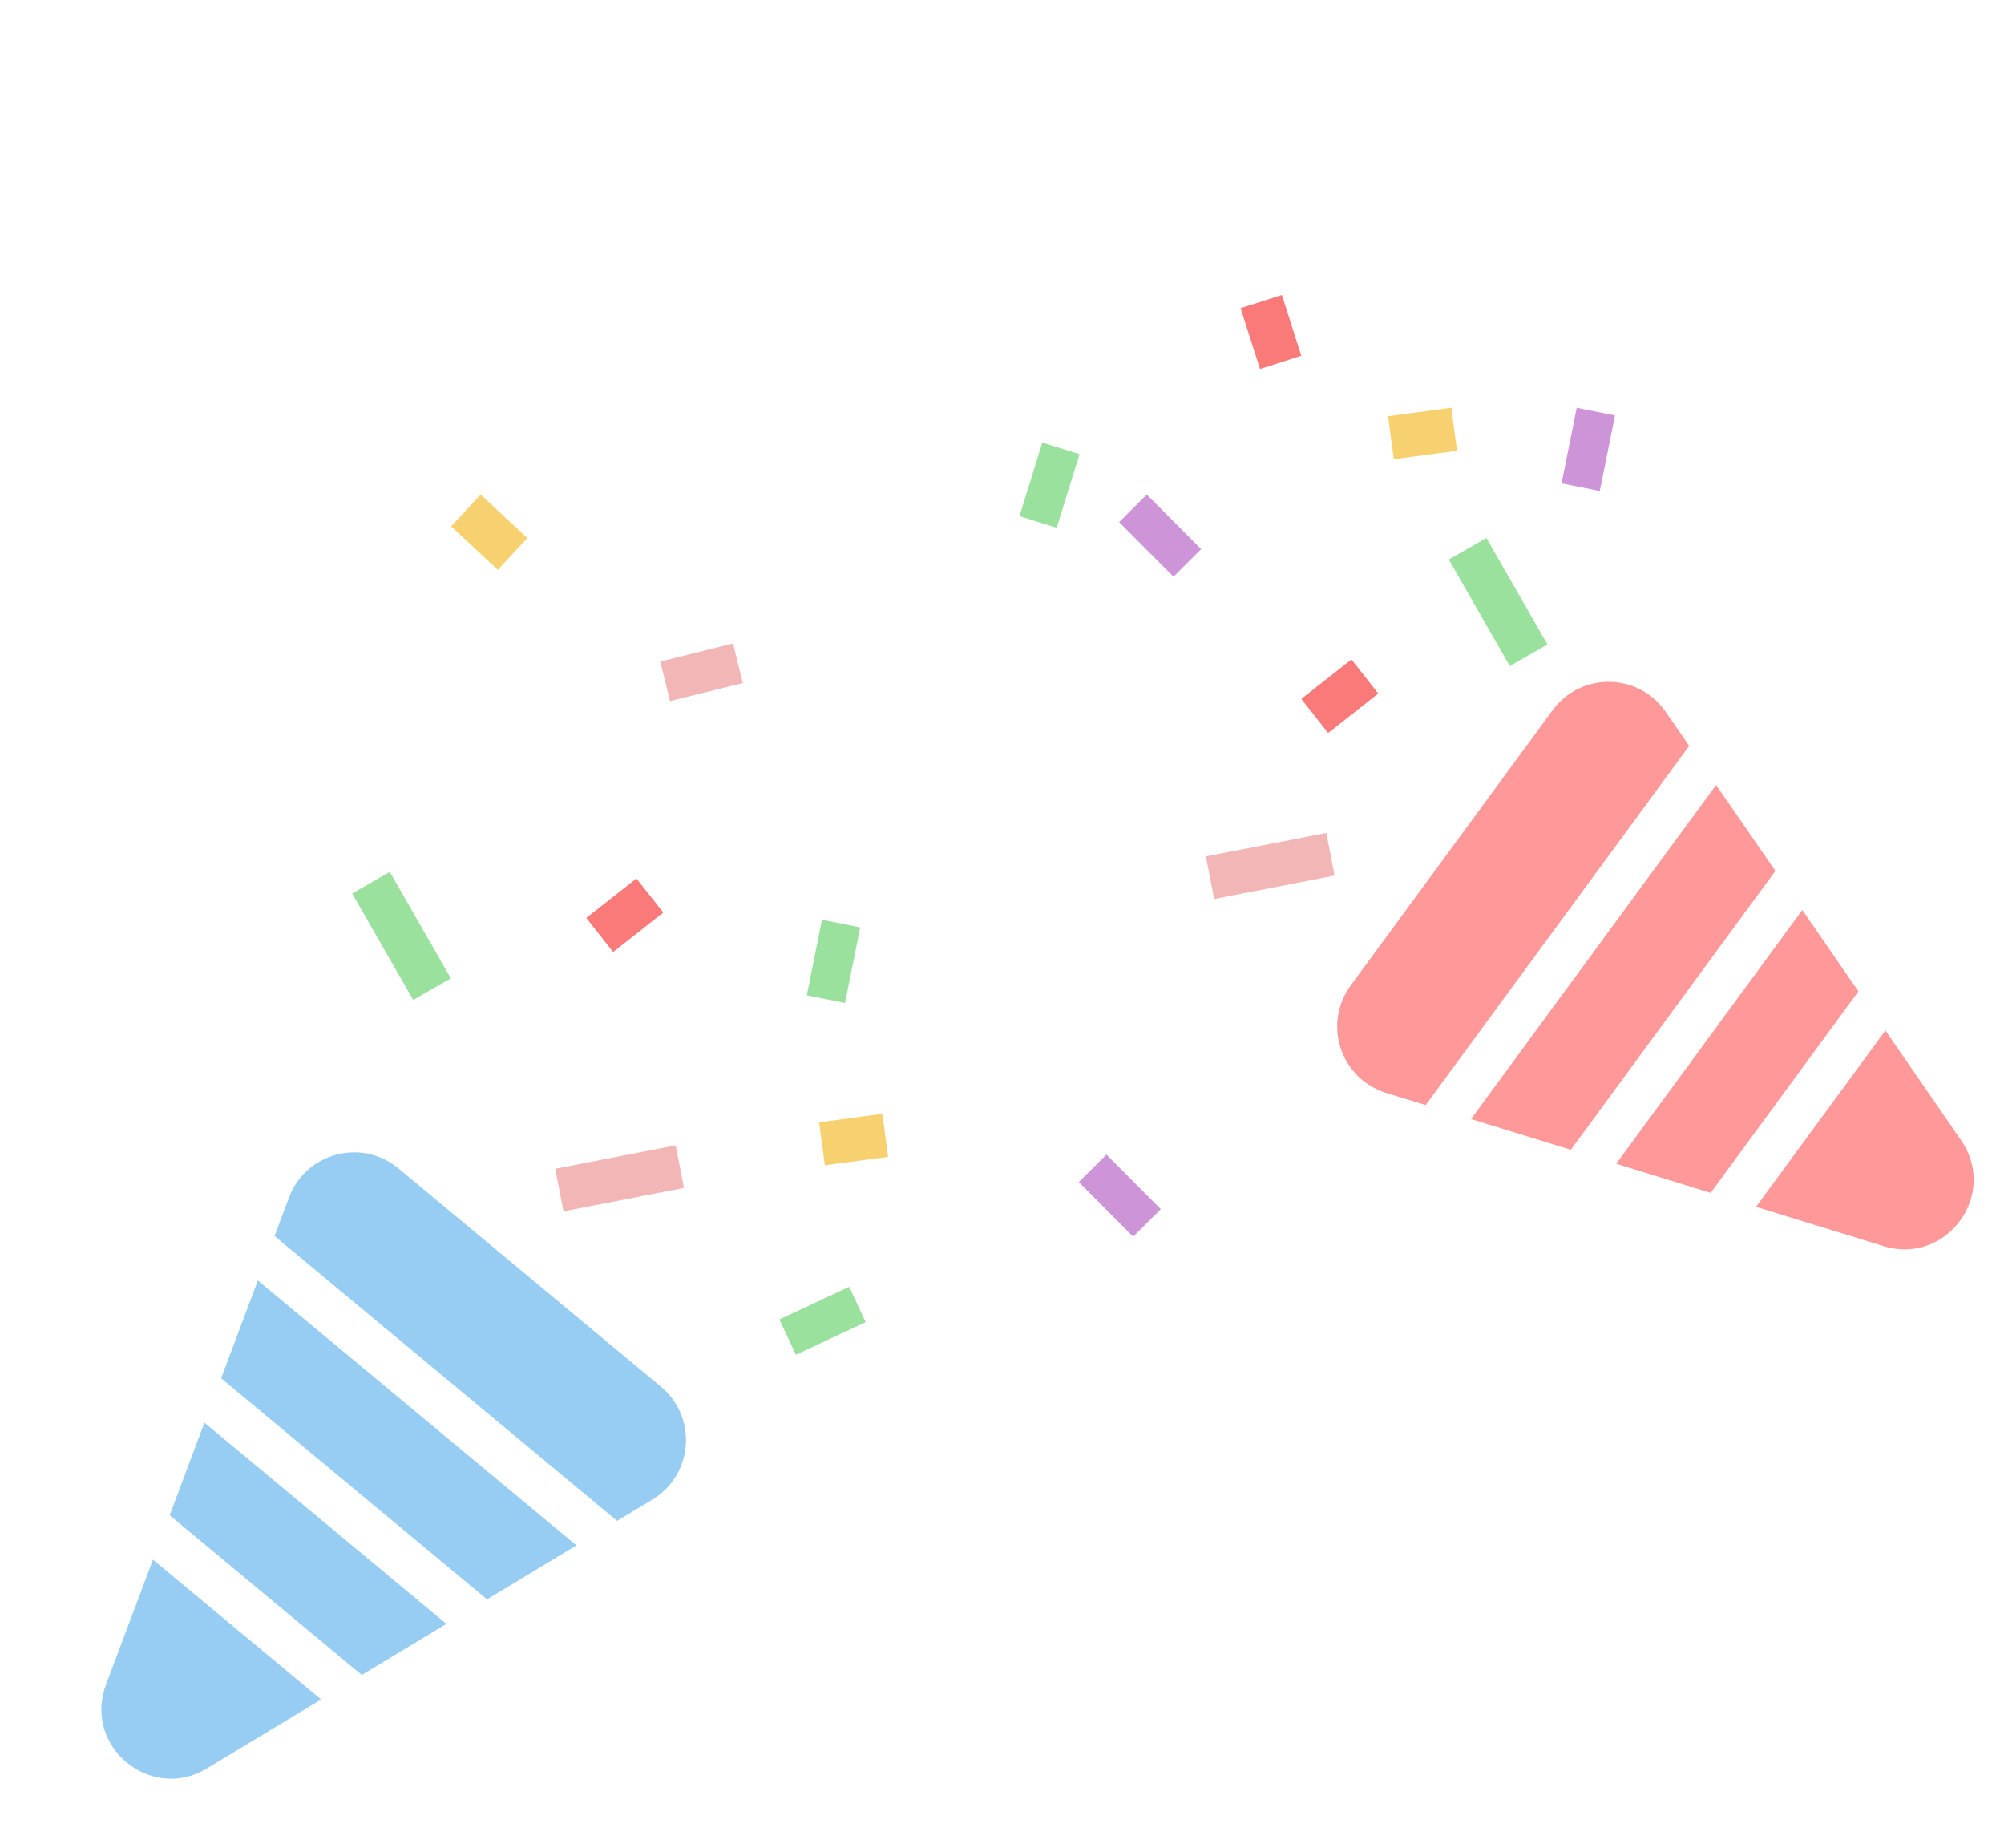 <svg width="231" height="213" viewBox="0 0 231 213" fill="none" xmlns="http://www.w3.org/2000/svg">
<g clip-path="url(#clip0_2_101)">
<path fill-rule="evenodd" clip-rule="evenodd" d="M12.22 194.155C9.552 201.258 17.346 207.739 23.843 203.818L37.017 195.868L17.633 179.751L12.22 194.155ZM19.557 174.631L23.565 163.963L51.457 187.153L41.7 193.041L19.557 174.631ZM25.489 158.843L56.14 184.327L66.445 178.108L29.723 147.575L25.489 158.843ZM31.647 142.455L33.322 137.996C35.258 132.845 41.694 131.14 45.926 134.658L76.188 159.819C80.419 163.337 79.918 169.977 75.207 172.82L71.129 175.281L31.647 142.455Z" fill="#97CDF3"/>
<path fill-rule="evenodd" clip-rule="evenodd" d="M217.121 143.617C224.373 145.85 230.369 137.676 226.062 131.43L217.328 118.762L202.416 139.088L217.121 143.617ZM197.188 137.478L186.297 134.124L207.754 104.877L214.222 114.259L197.188 137.478ZM181.07 132.514L204.648 100.374L197.816 90.465L169.566 128.971L181.07 132.514ZM164.338 127.361L159.786 125.959C154.527 124.339 152.435 118.018 155.69 113.581L178.97 81.849C182.225 77.412 188.883 77.51 192.007 82.04L194.711 85.961L164.338 127.361Z" fill="#FF9999"/>
<rect x="40.596" y="102.972" width="5" height="14.146" transform="rotate(-29.828 40.596 102.972)" fill="#9BE19E"/>
<rect x="167" y="64.487" width="5" height="14.146" transform="rotate(-29.828 167 64.487)" fill="#9BE19E"/>
<rect x="94.748" y="106" width="4.496" height="8.881" transform="rotate(11.352 94.748 106)" fill="#9BE19E"/>
<rect x="181.748" y="47" width="4.496" height="8.881" transform="rotate(11.352 181.748 47)" fill="#CE94D8"/>
<rect x="124.352" y="136.237" width="4.496" height="8.881" transform="rotate(-44.895 124.352 136.237)" fill="#CE94D8"/>
<rect x="129" y="60.173" width="4.496" height="8.881" transform="rotate(-44.895 129 60.173)" fill="#CE94D8"/>
<rect x="97.882" y="148.303" width="4.496" height="8.881" transform="rotate(64.937 97.882 148.303)" fill="#9BE19E"/>
<rect x="121.805" y="60.825" width="4.496" height="8.881" transform="rotate(-162.747 121.805 60.825)" fill="#9BE19E"/>
<rect x="77.886" y="132" width="5" height="14.146" transform="rotate(78.993 77.886 132)" fill="#F3B6B6"/>
<rect x="152.886" y="96" width="5" height="14.146" transform="rotate(78.993 152.886 96)" fill="#F3B6B6"/>
<rect x="77.233" y="80.8" width="4.697" height="8.646" transform="rotate(-103.91 77.233 80.8)" fill="#F3B6B6"/>
<rect x="73.363" y="101.241" width="5" height="7.356" transform="rotate(51.792 73.363 101.241)" fill="#FA7A7A"/>
<rect x="155.78" y="76" width="5" height="7.356" transform="rotate(51.792 155.78 76)" fill="#FA7A7A"/>
<rect x="143" y="35.522" width="5" height="7.356" transform="rotate(-17.723 143 35.522)" fill="#FA7A7A"/>
<rect x="52" y="60.661" width="5" height="7.356" transform="rotate(-47.066 52 60.661)" fill="#F7D16F"/>
<rect x="101.71" y="128.371" width="5" height="7.356" transform="rotate(82.4 101.71 128.371)" fill="#F7D16F"/>
<rect x="167.291" y="47" width="5" height="7.356" transform="rotate(82.4 167.291 47)" fill="#F7D16F"/>
</g>
<defs>
<clipPath id="clip0_2_101">
<rect width="231" height="213" fill="white"/>
</clipPath>
</defs>
</svg>
